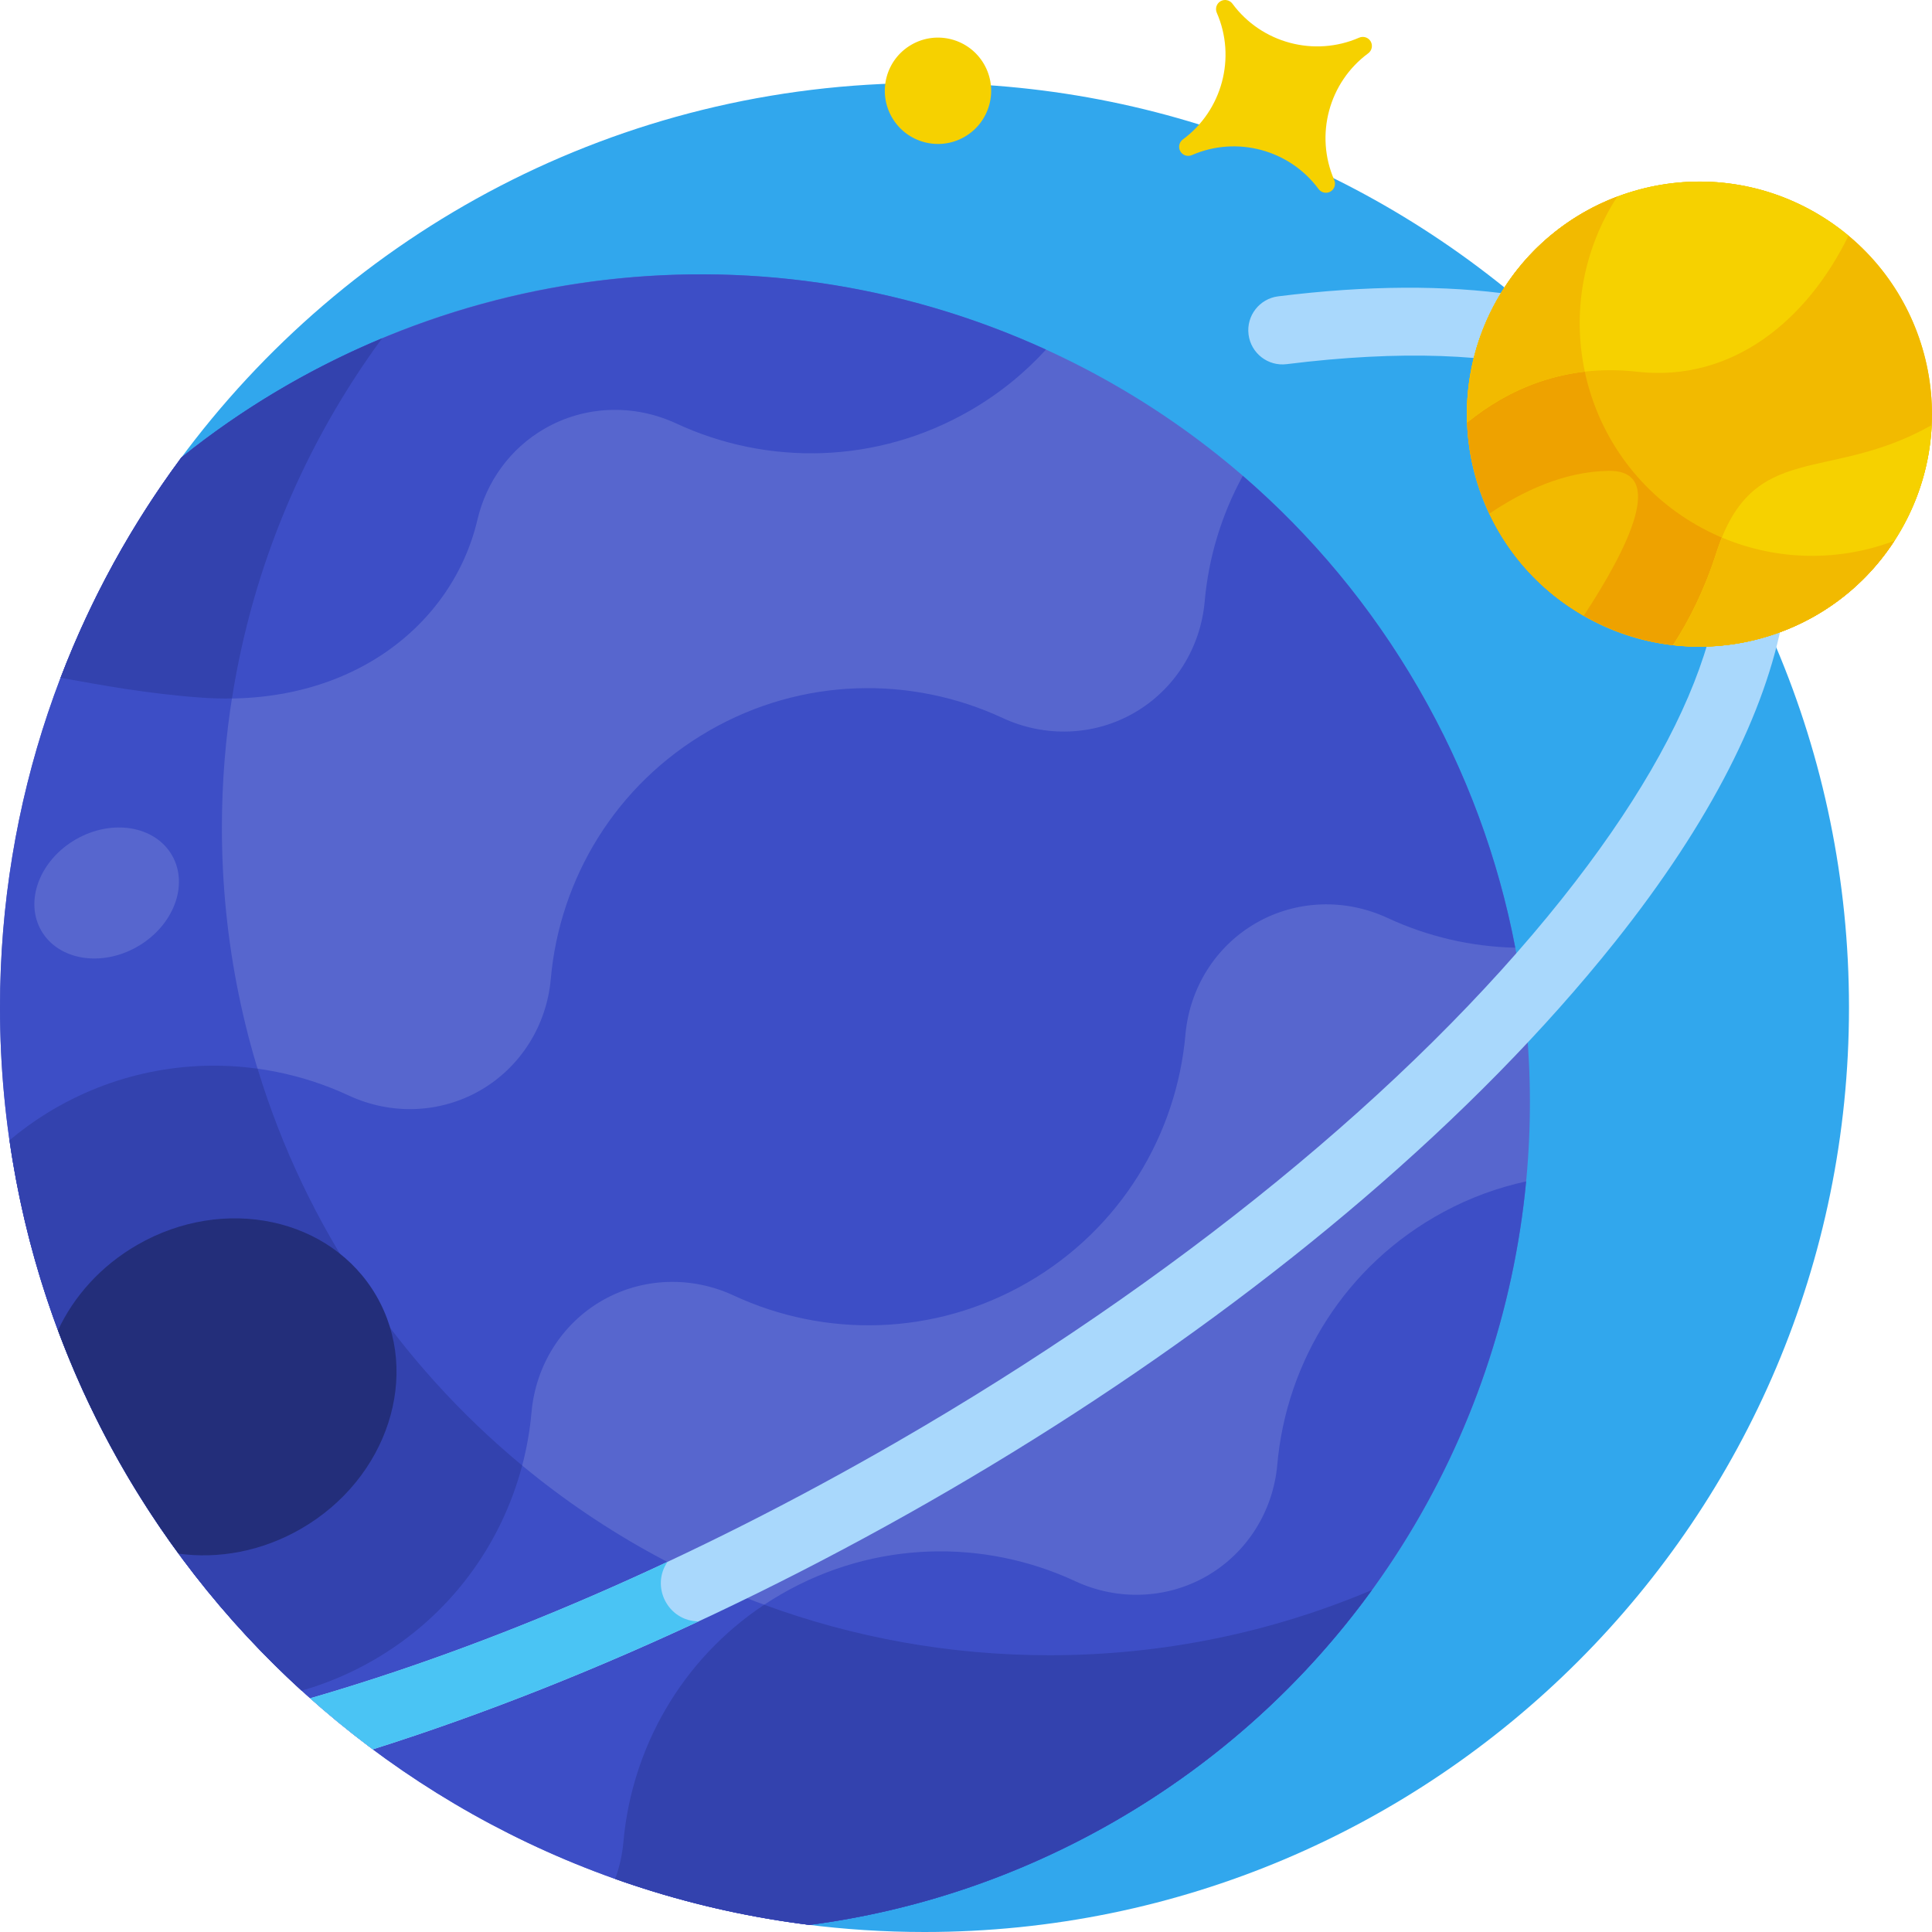 <?xml version="1.0" encoding="iso-8859-1"?>
<!-- Generator: Adobe Illustrator 21.0.0, SVG Export Plug-In . SVG Version: 6.00 Build 0)  -->
<svg version="1.1" id="Capa_1" xmlns="http://www.w3.org/2000/svg" xmlns:xlink="http://www.w3.org/1999/xlink" x="0px" y="0px"
	 viewBox="0 0 512 512" style="enable-background:new 0 0 512 512;" xml:space="preserve">
<g>
	<path style="fill:#31A7ED;" d="M245.001,21.999c-81.087,0-152.96,39.402-197.553,100.093l166.037,387.896
		c10.318,1.325,20.837,2.012,31.516,2.012c135.31,0,245.001-109.69,245.001-245.001C490.001,131.689,380.311,21.999,245.001,21.999z
		"/>
	<path style="fill:#5766CE;" d="M75.987,102.159c-9.941,5.739-19.26,12.141-27.941,19.112C17.861,162,0,212.412,0,266.999
		c0,124.996,93.608,228.121,214.545,243.118c27.767-3.655,55.292-12.702,81.055-27.576
		c105.04-60.645,141.029-194.958,80.384-299.998C315.34,77.504,181.026,41.514,75.987,102.159z"/>
	<path style="fill:#3D4EC6;" d="M278.131,438.656c-121.131,0-219.328-98.196-219.328-219.328c0-48.534,15.781-93.372,42.469-129.699
		c-8.576,3.588-17.022,7.759-25.286,12.53c-9.941,5.739-19.26,12.141-27.941,19.112C17.861,162,0,212.412,0,266.999
		c0,124.996,93.608,228.121,214.545,243.118c27.767-3.655,55.292-12.702,81.055-27.576c27.588-15.928,50.405-36.944,67.967-61.17
		C337.309,432.492,308.443,438.656,278.131,438.656z"/>
	<path style="fill:#3D4EC6;" d="M329.358,126.1c-5.631,10.28-9.073,21.629-10.102,33.275c-1.086,12.297-7.957,23.339-18.648,29.512
		l-0.001,0c-10.7,6.177-23.704,6.591-34.907,1.383c-24.098-11.203-53.088-10.885-77.851,3.412
		c-24.763,14.297-39.533,39.244-41.88,65.715c-1.091,12.307-7.951,23.361-18.651,29.539l0,0
		c-10.691,6.173-23.689,6.602-34.882,1.394c-24.825-11.55-54.847-10.872-80.091,4.724c-3.491,2.157-6.754,4.553-9.818,7.128
		c8.267,57.482,36.476,108.518,77.407,145.859c6.516-1.863,12.912-4.546,19.048-8.089c24.763-14.297,39.533-39.244,41.88-65.715
		c1.091-12.307,7.951-23.361,18.651-29.539c10.7-6.177,23.704-6.591,34.907-1.383c24.098,11.203,53.088,10.885,77.851-3.412
		c24.763-14.297,39.533-39.244,41.88-65.715c1.091-12.306,7.952-23.361,18.651-29.539c10.7-6.178,23.704-6.591,34.907-1.383
		c10.595,4.925,22.134,7.621,33.845,7.884c-4.492-23.52-12.921-46.701-25.569-68.608C363.337,160.638,347.478,141.749,329.358,126.1
		z"/>
	<path style="fill:#3342AE;" d="M68.266,283.215c-18.727-2.592-38.467,1.055-55.923,11.839c-3.491,2.157-6.754,4.553-9.818,7.128
		c8.267,57.482,36.476,108.518,77.407,145.859c6.516-1.863,12.912-4.546,19.048-8.089c20.292-11.715,33.867-30.583,39.402-51.58
		C105.655,361.286,80.933,324.876,68.266,283.215z"/>
	<path style="fill:#3D4EC6;" d="M338.496,388.136c-1.086,12.297-7.957,23.339-18.648,29.512l-0.001,0
		c-10.699,6.177-23.703,6.591-34.907,1.383c-24.098-11.203-53.088-10.885-77.851,3.412c-24.763,14.297-39.533,39.244-41.88,65.715
		c-0.3,3.38-1.043,6.661-2.176,9.775c16.435,5.834,33.671,9.971,51.507,12.183c27.768-3.651,55.295-12.7,81.06-27.576
		c63.951-36.922,102.305-101.152,108.841-169.456c-7.463,1.626-14.805,4.283-21.81,8.053
		C356.503,335.202,340.905,360.862,338.496,388.136z"/>
	<path style="fill:#3342AE;" d="M278.131,438.656c-26.571,0-52.037-4.727-75.606-13.383c-22.011,14.62-35.117,38.083-37.316,62.885
		c-0.3,3.38-1.043,6.661-2.176,9.775c16.435,5.834,33.671,9.971,51.507,12.183c27.768-3.651,55.295-12.7,81.06-27.576
		c27.586-15.926,50.395-36.942,67.956-61.166C337.301,432.493,308.439,438.656,278.131,438.656z"/>
	<path style="fill:#232E7A;" d="M36.345,329.925c-9.622,5.555-16.774,13.613-20.98,22.623c7.934,21.288,18.744,41.17,31.956,59.185
		c10.576,1.456,22.058-0.591,32.45-6.591c23.031-13.297,31.981-40.914,19.989-61.685C87.768,322.686,59.376,316.628,36.345,329.925z
		"/>
	<path style="fill:#3D4EC6;" d="M48.078,121.228c-13.176,17.77-23.995,37.388-32.017,58.39c11.049,2.001,23.159,4.248,37.311,5.261
		c39.443,2.825,66.635-19.354,73.158-47.175c2.362-10.072,8.683-18.847,17.777-24.098c10.7-6.177,23.704-6.591,34.907-1.383
		c24.098,11.203,53.088,10.885,77.851-3.412c7.704-4.448,14.437-9.931,20.135-16.166C199.066,56.962,110.857,70.783,48.078,121.228z
		"/>
	<path style="fill:#3342AE;" d="M61.474,185.099c5.536-35.306,19.494-67.812,39.755-95.41
		c-19.006,7.922-36.929,18.504-53.151,31.539c-13.176,17.77-23.995,37.388-32.017,58.39c11.049,2.001,23.159,4.248,37.311,5.261
		C56.136,185.077,58.833,185.14,61.474,185.099z"/>
	
		<ellipse transform="matrix(0.866 -0.5 0.5 0.866 -114.542 45.838)" style="fill:#5766CE;" cx="28.264" cy="236.657" rx="19.993" ry="16.388"/>
	<path style="fill:#F6D100;" d="M360.174,9.986c-11.87,5.18-25.862,1.431-33.552-8.99c-0.734-0.995-2.089-1.292-3.159-0.674
		l-0.001,0c-1.071,0.618-1.49,1.94-0.996,3.073c5.179,11.87,1.43,25.862-8.991,33.552c-0.995,0.734-1.292,2.089-0.674,3.16l0,0
		c0.618,1.071,1.94,1.491,3.073,0.996c11.871-5.18,25.864-1.431,33.554,8.991c0.734,0.995,2.089,1.292,3.16,0.674
		c1.071-0.618,1.491-1.94,0.996-3.073c-5.181-11.872-1.432-25.864,8.99-33.554c0.995-0.734,1.292-2.089,0.674-3.16l0,0
		C362.629,9.911,361.307,9.491,360.174,9.986z"/>
	
		<ellipse transform="matrix(0.866 -0.5 0.5 0.866 21.275 127.515)" style="fill:#F6D100;" cx="248.582" cy="24.058" rx="14.093" ry="14.093"/>
	<path style="fill:#A9D8FC;" d="M400.984,78.092c-17.778-2.542-38.588-2.514-62.241,0.438c-4.963,0.62-8.485,5.145-7.866,10.109
		c0.619,4.963,5.143,8.49,10.109,7.865c120.698-15.063,148.9,46.311,72.888,141.762c-40.056,50.299-102.643,101.398-176.233,143.886
		c-54.668,31.563-107.969,54.169-155.444,67.913c5.328,4.742,10.856,9.264,16.586,13.532
		C216.525,426.403,353.017,343.76,428.044,249.55c50.899-63.915,58.01-116.639,29.063-146.55h-30.102
		C418.957,94.074,410.252,85.754,400.984,78.092z"/>
	
		<ellipse transform="matrix(0.5 -0.866 0.866 0.5 130.145 444.906)" style="fill:#F6D100;" cx="450.373" cy="109.744" rx="61.617" ry="61.617"/>
	
		<ellipse transform="matrix(0.5 -0.866 0.866 0.5 130.145 444.906)" style="fill:#F2BA00;" cx="450.373" cy="109.744" rx="61.617" ry="61.617"/>
	<path style="fill:#EEA200;" d="M449.453,139.048c-29.471-17.015-39.569-54.7-22.553-84.171c0.545-0.945,1.114-1.868,1.701-2.772
		c-12.858,4.848-24.183,14.002-31.589,26.831c-17.015,29.471-6.917,67.155,22.554,84.171c28.527,16.47,64.747,7.535,82.47-19.781
		C485.355,149.614,466.095,148.656,449.453,139.048z"/>
	<path style="fill:#F6D100;" d="M397.011,78.935c-6.013,10.415-8.625,21.854-8.207,33.045c10.636-8.647,25.548-15.662,45.076-13.462
		c25.182,2.836,45.049-13.642,55.988-36.059c-2.677-2.231-5.566-4.276-8.686-6.077C451.71,39.367,414.026,49.464,397.011,78.935z"/>
	<path style="fill:#F2BA00;" d="M388.803,111.981c7.956-6.468,18.308-12.021,31.192-13.489c-3.394-15.948-0.395-32.518,8.605-46.387
		C404.757,61.095,388.027,84.261,388.803,111.981z"/>
	<path style="fill:#F6D100;" d="M454.809,146.618c-3.125,9.736-7.164,17.768-11.448,24.346c23.637,2.695,47.72-8.496,60.374-30.412
		c5.092-8.819,7.738-18.374,8.181-27.89C484.308,128.289,464.559,116.246,454.809,146.618z"/>
	<path style="fill:#F2BA00;" d="M456.315,142.452c-0.526,1.293-1.029,2.677-1.507,4.166c-3.124,9.733-7.162,17.764-11.445,24.341
		c22.702,2.582,45.644-7.602,58.657-27.63C487.594,148.766,471.239,148.768,456.315,142.452z"/>
	<path style="fill:#F2BA00;" d="M394.7,136.132c5.171,10.935,13.595,20.468,24.864,26.974c0.046,0.026,0.093,0.049,0.139,0.076
		c11.631-17.712,22.128-38.652,6.536-38.399C414.356,124.975,403.325,130.27,394.7,136.132z"/>
	<g>
		<path style="fill:#4AC4F4;" d="M176.888,413.915c-33.112,15.522-65.038,27.565-94.692,36.149
			c5.328,4.742,10.857,9.264,16.586,13.532c28.081-8.87,57.229-20.331,86.354-33.913
			C177.019,429.619,172.383,420.503,176.888,413.915z"/>
	</g>
</g>
<g>
</g>
<g>
</g>
<g>
</g>
<g>
</g>
<g>
</g>
<g>
</g>
<g>
</g>
<g>
</g>
<g>
</g>
<g>
</g>
<g>
</g>
<g>
</g>
<g>
</g>
<g>
</g>
<g>
</g>
</svg>
